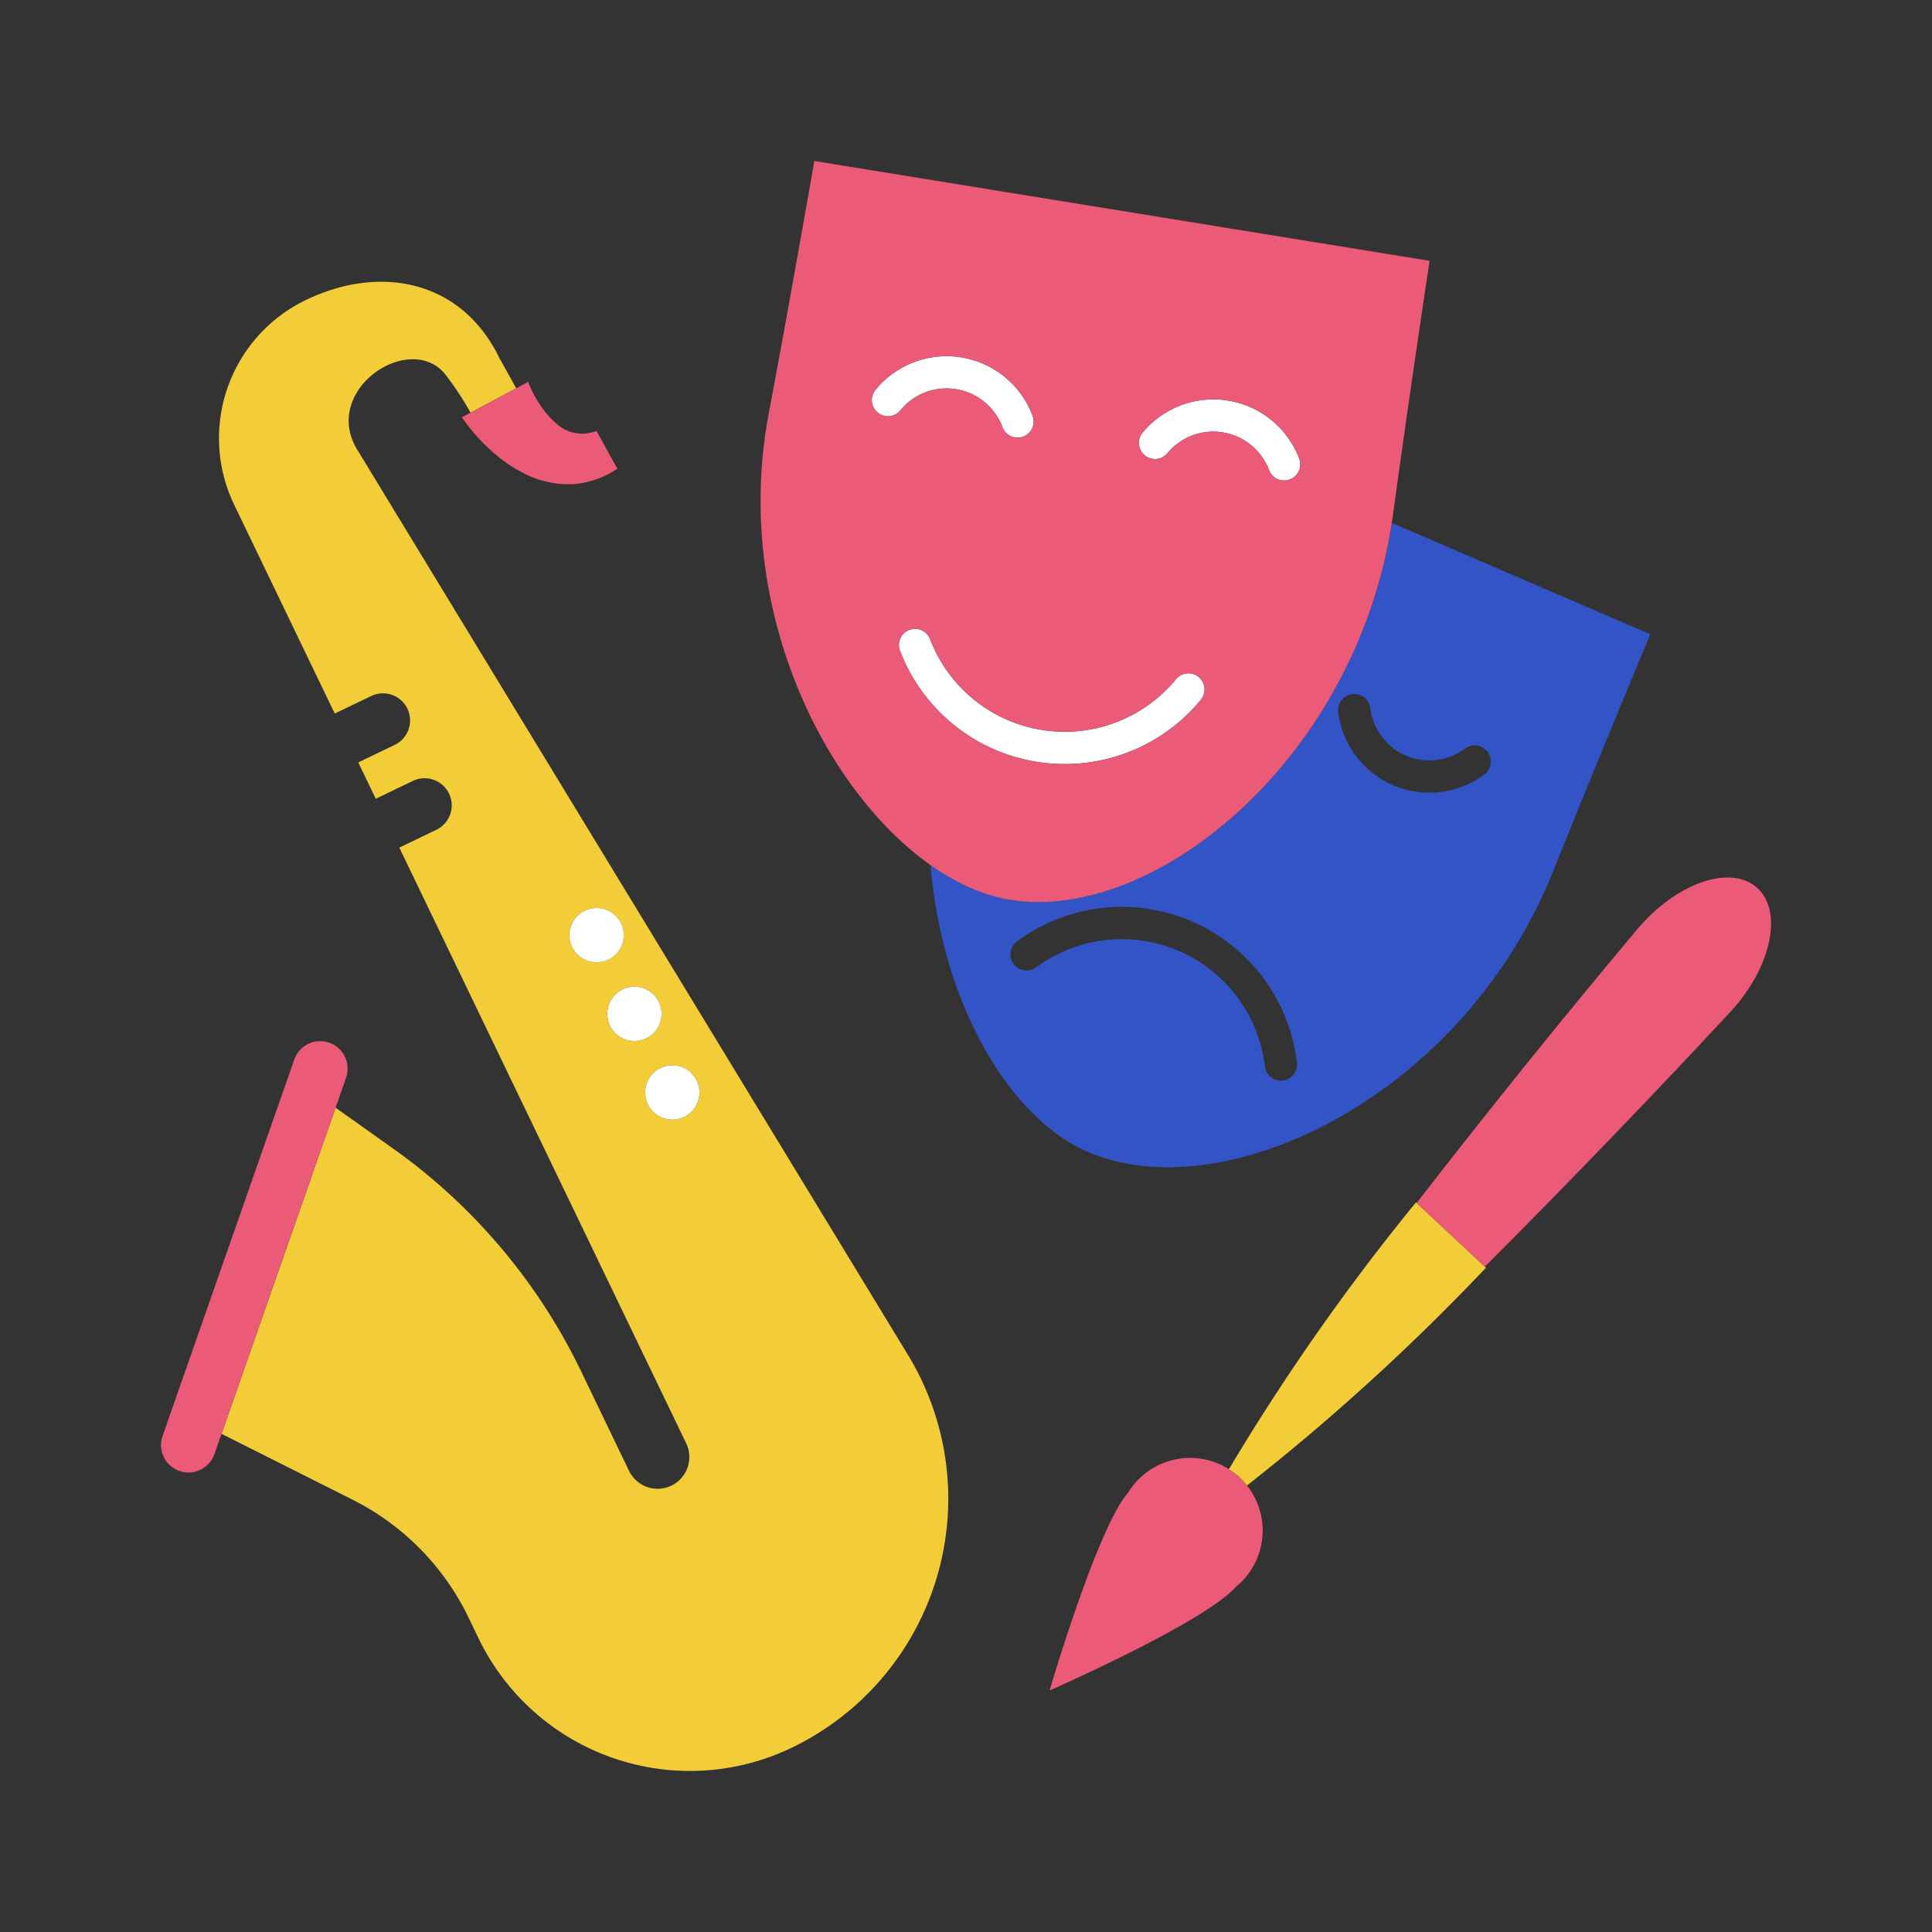 <svg id="Layer_1" data-name="Layer 1" xmlns="http://www.w3.org/2000/svg" viewBox="0 0 48 48"><rect x="0" y="0" width="48" height="48" fill="#333333" stroke="none"/><defs><style>.cls-1{fill:none;}.cls-2{fill:#3254c7;}.cls-3{fill:#fff;}.cls-4{fill:#f2cd38;}.cls-5{fill:#eb5a76;}</style></defs><rect class="cls-1" /><g id="SD_Kunst_en_cultuur" data-name="SD Kunst en cultuur"><path class="cls-2" d="M34.577,12.991c-.005.035-.011.069-.016.103-.943,5.81-5.891,9.842-9.465,9.262a4.839,4.839,0,0,1-1.979-.872c.282,3.392,1.918,6.277,3.913,7.136,3.325,1.432,9.106-1.274,11.434-6.68.238-.554.429-1.112,2.536-6.183C41,15.758,37.889,14.418,34.577,12.991ZM31.87,26.845a.362.362,0,0,1-.047.003.401.401,0,0,1-.398-.354,3.581,3.581,0,0,0-5.695-2.452.401.401,0,0,1-.477-.644,4.382,4.382,0,0,1,6.968,3.001A.4.4,0,0,1,31.87,26.845Zm5.005-7.603a2.283,2.283,0,0,1-3.63-1.563.401.401,0,0,1,.796-.095,1.481,1.481,0,0,0,2.355,1.015.401.401,0,0,1,.48.643Z" transform="translate(0.001 0)"/><path class="cls-3" d="M21.806,10.251A.401.401,0,0,1,21.75,9.686a2.283,2.283,0,0,1,3.9.633.401.401,0,1,1-.749.286,1.481,1.481,0,0,0-2.531-.411A.401.401,0,0,1,21.806,10.251Z" transform="translate(0.001 0)"/><path class="cls-3" d="M29.845,17.373A4.382,4.382,0,0,1,22.355,16.158a.401.401,0,0,1,.749-.286,3.581,3.581,0,0,0,6.12.993.401.401,0,0,1,.62.508Z" transform="translate(0.001 0)"/><path class="cls-3" d="M32.045,11.911a.4.4,0,0,1-.517-.232,1.481,1.481,0,0,0-2.532-.411.401.401,0,0,1-.62-.508,2.283,2.283,0,0,1,3.901.633A.401.401,0,0,1,32.045,11.911Z" transform="translate(0.001 0)"/><path class="cls-4" d="M30.526,36.51a1.495,1.495,0,0,1,.232.159,1.511,1.511,0,0,1,.217.242,55.001,55.001,0,0,0,5.943-5.415l-1.739-1.624A55.101,55.101,0,0,0,30.526,36.51Z" transform="translate(0.001 0)"/><path class="cls-4" d="M10.121,17.607a.674.674,0,0,1-.315.899l-.906.436.435.903.905-.436a.674.674,0,1,1,.585,1.214l-.905.436L17.047,35.858a.788.788,0,0,1-1.42.684L14.438,34.073a14.524,14.524,0,0,0-4.672-5.537L8.337,27.521,5.503,35.623,8.758,37.259a6.382,6.382,0,0,1,2.884,2.933l.243.505a5.833,5.833,0,0,0,7.786,2.724,6.868,6.868,0,0,0,2.887-9.757L8.916,11.24c-1.003-1.504,1.226-3.021,2.129-1.96a7.621,7.621,0,0,1,.645.973l1.135-.607-.421-.754C11.49,6.996,9.492,6.542,7.596,7.455A3.81,3.81,0,0,0,5.817,12.54l2.499,5.188.906-.436A.674.674,0,0,1,10.121,17.607Zm6.289,8.928a.674.674,0,1,1-.315.899A.673.673,0,0,1,16.41,26.535Zm-.941-1.954a.674.674,0,1,1-.315.899A.674.674,0,0,1,15.469,24.58ZM14.527,22.626a.674.674,0,1,1-.315.899A.674.674,0,0,1,14.527,22.626Z" transform="translate(0.001 0)"/><path class="cls-5" d="M20.231,4c-.95,5.408-1.089,5.981-1.186,6.577-.943,5.81,2.736,11.242,6.051,11.779,3.574.58,8.522-3.451,9.465-9.262.097-.596.146-1.183.955-6.614Zm1.576,6.251A.401.401,0,0,1,21.75,9.686a2.283,2.283,0,0,1,3.9.633.401.401,0,1,1-.749.286,1.481,1.481,0,0,0-2.531-.411A.401.401,0,0,1,21.806,10.251Zm8.039,7.122A4.382,4.382,0,0,1,22.355,16.158a.401.401,0,0,1,.749-.286,3.581,3.581,0,0,0,6.12.993.401.401,0,0,1,.62.508Zm2.201-5.461a.4.4,0,0,1-.517-.232,1.481,1.481,0,0,0-2.532-.411.401.401,0,0,1-.62-.508,2.283,2.283,0,0,1,3.901.633A.401.401,0,0,1,32.045,11.911Z" transform="translate(0.001 0)"/><path class="cls-5" d="M40.679,23.084c-1.683,2.001-3.691,4.485-5.484,6.803L36.89,31.47c2.08-2.079,4.306-4.398,6.097-6.327,1.023-1.103,1.324-2.51.66-3.093C42.986,21.47,41.641,21.94,40.679,23.084Z" transform="translate(0.001 0)"/><path class="cls-5" d="M28.028,37.082a1.804,1.804,0,1,1,2.671,2.347C29.93,40.306,26.075,42,26.075,42S27.259,37.959,28.028,37.082Z" transform="translate(0.001 0)"/><path class="cls-5" d="M11.475,10.367a4.467,4.467,0,0,0,.707.81,3.629,3.629,0,0,0,.903.618,2.433,2.433,0,0,0,1.171.233,2.295,2.295,0,0,0,1.081-.382l-.519-.941a.943.943,0,0,1-.998-.184,2.184,2.184,0,0,1-.404-.467,2.667,2.667,0,0,1-.295-.566Z" transform="translate(0.001 0)"/><path class="cls-5" d="M4.978,36.516a.68.68,0,0,0,.348-.389l3.272-9.352a.682.682,0,1,0-1.288-.451L4.038,35.676a.682.682,0,0,0,.94.84Z" transform="translate(0.001 0)"/><path class="cls-3" d="M16.095,27.434a.674.674,0,1,0,.315-.899A.674.674,0,0,0,16.095,27.434Z" transform="translate(0.001 0)"/><path class="cls-3" d="M15.154,25.48a.674.674,0,1,0,.315-.899A.674.674,0,0,0,15.154,25.48Z" transform="translate(0.001 0)"/><path class="cls-3" d="M14.213,23.525a.674.674,0,1,0,.315-.899A.674.674,0,0,0,14.213,23.525Z" transform="translate(0.001 0)"/></g></svg>